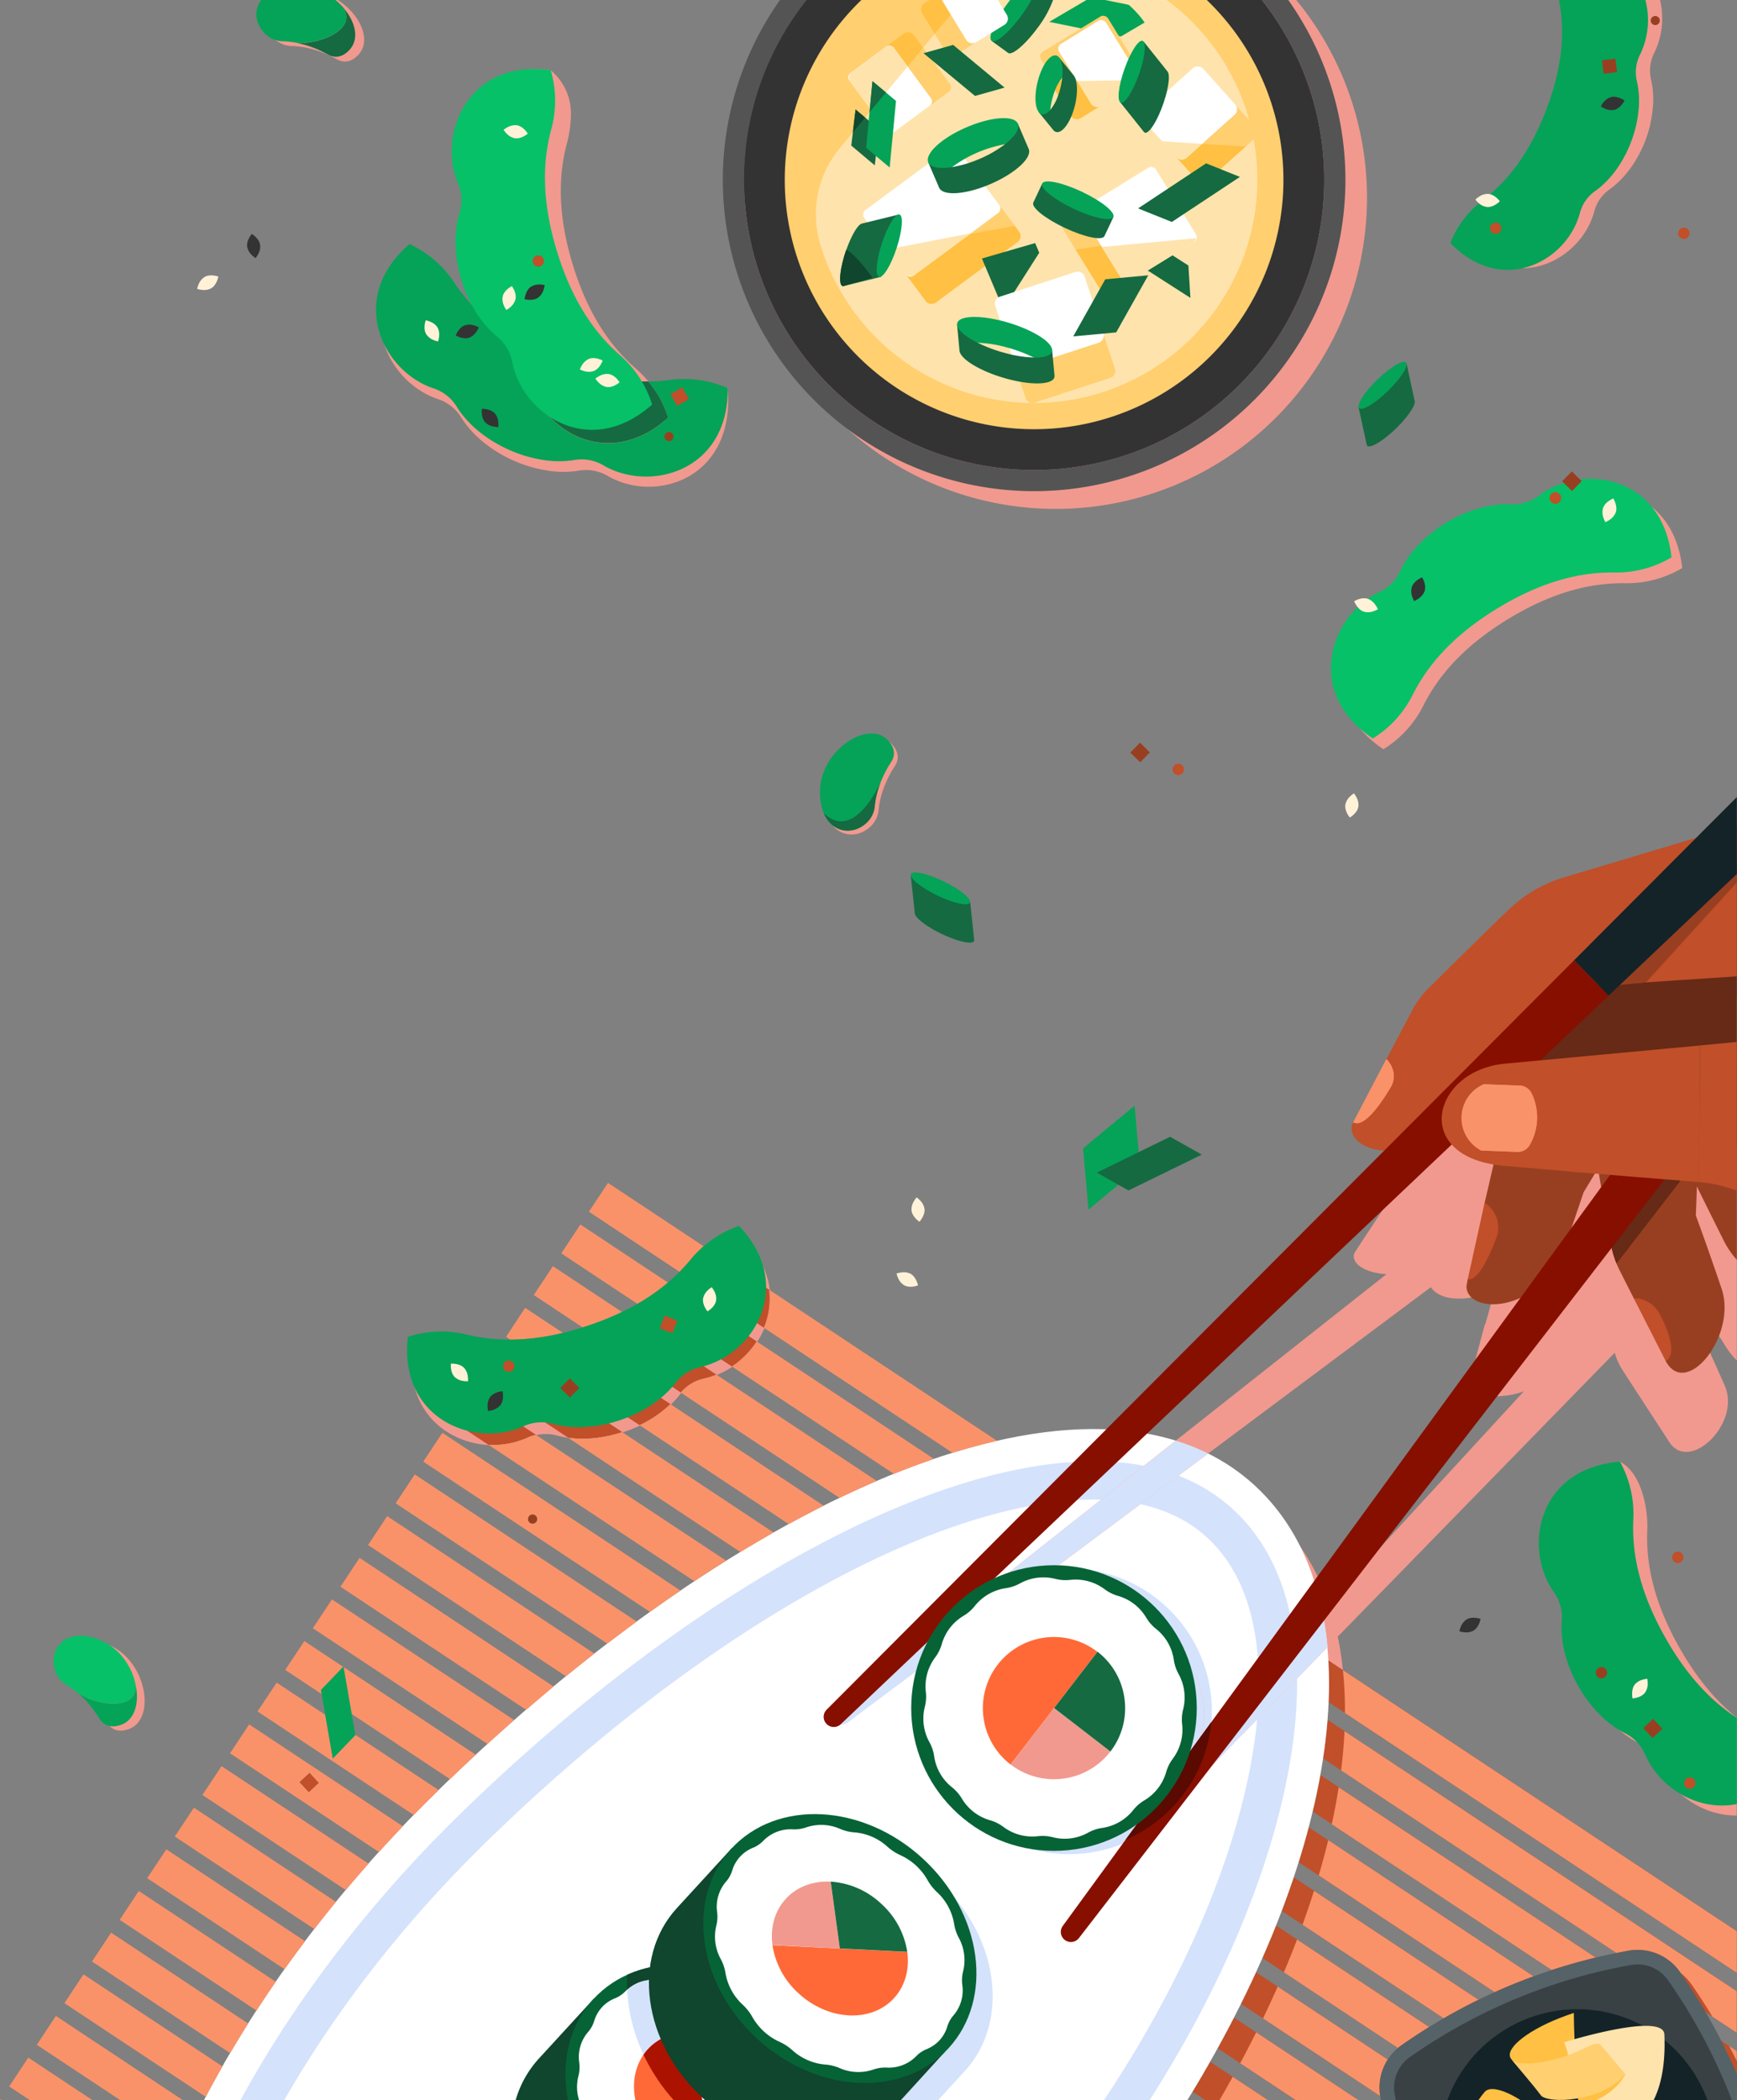 <svg xmlns="http://www.w3.org/2000/svg" viewBox="0 0 675.77 817"><rect x="0" y="0" width="675.77" height="817" fill="#808080" stroke="none"/><defs><style>.cls-1{fill:#f1998e}.cls-2{fill:#05a357}.cls-3{fill:#c14f29}.cls-4{fill:#fff}.cls-5{fill:#d4e2fc}.cls-6{fill:#0f462d}.cls-7{fill:#066336}.cls-8{fill:#ff6937}.cls-10{fill:#156a41}.cls-12{fill:#993f21}.cls-13{fill:#662a16}.cls-14{fill:#870f00}.cls-16{fill:#fa9269}.cls-17{fill:#333}.cls-18{fill:#fff2d9}.cls-21{fill:#142328}.cls-22{fill:#ffc043}.cls-23{fill:#ffe3ac}.cls-24{fill:#ffcf70}.cls-25{fill:#06c167}</style></defs><g id="Layer_2" data-name="Layer 2"><g id="WebRight"><path class="cls-1" d="M653.17 640.56c-10.46-18.63-12.82-33.5-12.3-45.55.34-8-2.19-22-10.6-26.42 0 0-32.48 37.51-20.17 54.73a16.78 16.78 0 0 1 2.9 11.06c-.61 7.5 1.47 16.56 6.31 25.17a51.48 51.48 0 0 0 8.4 11.2 38 38 0 0 0 9.81 7.29 16.73 16.73 0 0 1 7.91 8.26c4.88 11.45 17.13 20.07 30.24 19.91v-38.08c-7.53-6.04-15.26-14.68-22.5-27.57z"/><path class="cls-2" d="M647.72 636.73c-10.46-18.62-12.82-33.5-12.3-45.55a42.21 42.21 0 0 0-5.15-22.59c-32.15 2.49-37.92 33.69-25.62 50.91a16.7 16.7 0 0 1 2.94 11c-.6 7.51 1.47 16.56 6.31 25.18a51.65 51.65 0 0 0 8.4 11.19 38 38 0 0 0 9.81 7.29 16.76 16.76 0 0 1 7.91 8.27c5.55 13 20.65 22.37 35.69 19.32v-33.52c-9.26-6.05-19-15.49-27.99-31.5z"/><path class="cls-1" d="M160.34 524.56a42.14 42.14 0 0 1 23.15-.82c11.74 2.77 26.79 3.24 47-3.54s32-16.22 39.7-25.5a42.09 42.09 0 0 1 19-13.28c22.16 23.43 5.5 50.42-15.18 54.92a16.77 16.77 0 0 0-9.6 6.22c-4.59 6-12.21 11.29-21.57 14.43a52 52 0 0 1-13.74 2.65 38 38 0 0 1-12.17-1.18 16.77 16.77 0 0 0-11.41.81c-19.22 8.86-48.78-2.66-45.19-34.71z"/><path class="cls-3" d="M175.41 552.35 190 562a32.76 32.76 0 0 0 15.3-2.83 15.32 15.32 0 0 1 3.19-1.06l-25.65-17zm17.94-27.07-7.2 10.87L221 559.22a40.93 40.93 0 0 0 7.91.35 51.34 51.34 0 0 0 13.2-2.5l-47.86-31.72zm11.72.09 43.76 29a45.77 45.77 0 0 0 12-8.19L224.28 522a95.64 95.64 0 0 1-19.21 3.37zm26.56-5.71 33.23 22a16.54 16.54 0 0 1 8.93-5.41 32.32 32.32 0 0 0 4.93-1.54l-32.28-21.41a107.81 107.81 0 0 1-14.81 6.36zm20.62-9.66 32.5 21.55a34.47 34.47 0 0 0 9.65-9.75l-30.81-20.42a75.22 75.22 0 0 1-11.34 8.62zm47.01-8.3-21.63-14.34a44.8 44.8 0 0 0-7.64 7.26c-.67.81-1.38 1.62-2.11 2.42l29.32 19.44a29.36 29.36 0 0 0 2.06-14.78z"/><path class="cls-1" d="M494.54 588.54c-22.73-21-56.23-27.14-95.17-20.48l123.09 81.6c-2.61-25.11-11.72-46.15-27.92-61.12z"/><path class="cls-3" d="M675.71 814v-16.1l-162-107.42q-1.26 7-3 14.17zm0-23.28v-16.15L516.48 669c-.38 4.9-1 9.9-1.74 15zM516.9 662.12 675.71 767.4v-16.15L516.8 645.91q.45 7.88.1 16.21zM469.08 817h24.36l-22.64-15q-3.3 5.81-6.82 11.63zm35.18 0h24.36l-48.54-32.17q-3 5.94-6.36 11.93zm35.18 0h24.36l-75.15-49.82q-2.79 6.11-5.85 12.27zm35.19 0H599l-102.56-68q-2.51 6.29-5.3 12.63zm35.18 0h24.35l-130.84-86.74q-2.16 6.48-4.66 13.06zm35.19 0h24.36L509.15 710.8q-1.77 6.71-3.92 13.55z"/><path class="cls-4" d="M488.33 578c-62.16-57.42-199 2-319.07 119.63-38.73 37.94-68.9 79-89.93 119.33h382.6c60.44-98.3 74.07-194.87 26.4-238.96z"/><path class="cls-5" d="M479.83 587.25c-13.57-12.54-31.74-18.84-54.22-18.84v14.89c18.58 0 33.43 5 44.12 14.88 10.48 9.69 16.93 23.75 19.15 41.81 2.42 19.64-.2 43-7.79 69.5-10 34.8-27.7 71.47-51.61 107.51h17.74c22.07-34.68 38.55-69.84 48.17-103.4 16.38-57.08 10.85-101.96-15.56-126.35zM399.13 571C335.67 582.45 253 633.16 178 706.62 143.55 740.4 114.59 778.3 93.54 817h17c20-34.94 46.55-69.07 77.87-99.75 72.94-71.45 152.69-120.66 213.33-131.64a135.28 135.28 0 0 1 23.83-2.31v-14.89a149.21 149.21 0 0 0-26.44 2.59zm-23.79 234.61c17.77-19.37 13.25-52.44-10.09-73.86s-56.26-23-74.12-4l-21.48 23.43a41.45 41.45 0 0 0-10.46 23 44.86 44.86 0 0 0-5.28 1.49l-.17.05c-1.17.42-2.31.87-3.44 1.38a40.61 40.61 0 0 0-12.82 9.14L216 809.63a39.7 39.7 0 0 0-5.32 7.37H364.9c5.15-5.62 10.1-11 10.44-11.39z"/><ellipse class="cls-5" cx="415.92" cy="665.69" rx="55.55" ry="55.56"/><path class="cls-6" d="m231.14 777.32-21.48 23.42a40.48 40.48 0 0 0-9.07 16.26h72z"/><path class="cls-7" d="M305.26 781.37c-23.34-21.42-56.68-23.07-74.45-3.69-9.58 10.45-12.67 24.88-9.83 39.32H325.4c-2.23-12.7-9.06-25.47-20.14-35.63z"/><path class="cls-4" d="M319.35 812.27a17.14 17.14 0 0 1-1.8-5.39 21.64 21.64 0 0 0-6.69-12.33 19.92 19.92 0 0 1-3.66-4.66 23.21 23.21 0 0 0-10.56-9.71 19.43 19.43 0 0 1-5-3.25 21.69 21.69 0 0 0-12.87-5.61 17.05 17.05 0 0 1-5.51-1.32 18.12 18.12 0 0 0-13.16-.66 13.88 13.88 0 0 1-5.24.8 14.87 14.87 0 0 0-11.5 4.39 11.81 11.81 0 0 1-4.13 2.8 13.6 13.6 0 0 0-8.05 8.76 11.89 11.89 0 0 1-2.43 4.38 14.89 14.89 0 0 0-3.4 11.84 13.83 13.83 0 0 1-.33 5.27 17.12 17.12 0 0 0 .29 9.42h95.81a20.55 20.55 0 0 0-1.77-4.73z"/><path class="cls-8" d="M269.53 790.44c-6.71-.33-13.07 1.88-17.5 6.7-4.83 5.27-6.33 12.58-4.82 19.86h26z"/><path class="cls-6" d="M305.26 781.37c-18.4-16.88-43-21.47-61.29-13.18a56.47 56.47 0 0 0 0 5.82 14.93 14.93 0 0 1 10.93-3.87 13.88 13.88 0 0 0 5.24-.8 18.12 18.12 0 0 1 13.16.66 17.05 17.05 0 0 0 5.51 1.32 21.69 21.69 0 0 1 12.87 5.61 19.43 19.43 0 0 0 5 3.25 23.21 23.21 0 0 1 10.56 9.71 19.92 19.92 0 0 0 3.66 4.66 21.64 21.64 0 0 1 6.69 12.33 17.14 17.14 0 0 0 1.8 5.39 20.38 20.38 0 0 1 1.79 4.73h4.23c-2.27-12.7-9.07-25.47-20.15-35.63z"/><path class="cls-5" d="M319.35 812.27a17.14 17.14 0 0 1-1.8-5.39 21.64 21.64 0 0 0-6.69-12.33 19.92 19.92 0 0 1-3.66-4.66 23.21 23.21 0 0 0-10.56-9.71 19.43 19.43 0 0 1-5-3.25 21.69 21.69 0 0 0-12.87-5.61 17.05 17.05 0 0 1-5.51-1.32 18.12 18.12 0 0 0-13.16-.66 13.88 13.88 0 0 1-5.24.8A14.93 14.93 0 0 0 244 774a66.11 66.11 0 0 0 6.4 25.25 19.77 19.77 0 0 1 1.68-2.12c4.43-4.82 10.79-7 17.5-6.7l3.56 26 11 .55h37.05a20.38 20.38 0 0 0-1.84-4.71z"/><path d="M269.53 790.44c-6.71-.33-13.07 1.88-17.5 6.7a19.77 19.77 0 0 0-1.68 2.12A74.46 74.46 0 0 0 262.17 817h11z" fill="#ab1300"/><path class="cls-6" d="m367.59 798.16-82.79-79.35-21.48 23.42c-17.77 19.38-13.25 52.45 10.09 73.87.34.31.69.6 1 .9h76z"/><ellipse class="cls-7" cx="326.74" cy="757.95" rx="47.61" ry="57.37" transform="rotate(-47.46 326.752 757.952)"/><path class="cls-4" d="M287.87 722.29a13.7 13.7 0 0 0-3 5.29 11.82 11.82 0 0 1-2.43 4.38A14.89 14.89 0 0 0 279 743.8a14 14 0 0 1-.33 5.27 18.1 18.1 0 0 0 1.78 13.06 17.22 17.22 0 0 1 1.8 5.39 21.64 21.64 0 0 0 6.75 12.34 19.72 19.72 0 0 1 3.66 4.65 23.21 23.21 0 0 0 10.56 9.71 19.26 19.26 0 0 1 5 3.25 21.69 21.69 0 0 0 12.78 5.61 17.05 17.05 0 0 1 5.51 1.32 18.12 18.12 0 0 0 13.16.66 13.85 13.85 0 0 1 5.24-.8 14.86 14.86 0 0 0 11.43-4.33l.07-.07a11.76 11.76 0 0 1 4.13-2.78 14 14 0 0 0 5-3.47 13.81 13.81 0 0 0 3-5.3 11.89 11.89 0 0 1 2.43-4.38 14.92 14.92 0 0 0 3.4-11.84 13.82 13.82 0 0 1 .33-5.27 18.15 18.15 0 0 0-1.7-13.06 17.14 17.14 0 0 1-1.8-5.39 21.64 21.64 0 0 0-6.68-12.37 19.46 19.46 0 0 1-3.66-4.66 23.13 23.13 0 0 0-10.56-9.7 20 20 0 0 1-5-3.25 21.64 21.64 0 0 0-12.87-5.62 17.05 17.05 0 0 1-5.51-1.32 18.18 18.18 0 0 0-13.16-.66 13.91 13.91 0 0 1-5.24.8A14.84 14.84 0 0 0 297 716a11.79 11.79 0 0 1-4.13 2.79 13.66 13.66 0 0 0-5 3.5z"/><path class="cls-8" d="M310.72 775.42c11.63 10.67 28.23 11.49 37.08 1.84 4.42-4.83 6.07-11.36 5.16-18l-52.43-2.6a31.68 31.68 0 0 0 10.19 18.76z"/><path class="cls-1" d="M305.69 738.63c-4.42 4.83-6.07 11.36-5.16 18l26.21 1.3-3.55-26c-6.71-.33-13.07 1.88-17.5 6.7z"/><path class="cls-10" d="M342.77 740.47a31.71 31.71 0 0 0-19.58-8.54l3.55 26 26.22 1.3a31.7 31.7 0 0 0-10.19-18.76z"/><circle class="cls-3" cx="657.4" cy="693.61" r="2.21"/><path class="cls-1" d="m659.8 400.58-51.48 11.78a55.56 55.56 0 0 0-20.85 9.42c-7.26 5.42-23.87 18.35-31.3 24.14a28.16 28.16 0 0 0-6.15 6.55c-2.49 3.74-6.57 9.86-10.61 15.95l-.12.18-1.66 2.51-.08.12c-4.62 7-8.86 13.41-10.24 15.61a6.58 6.58 0 0 0-.47.79c-1.18 4.08 4.49 7.5 12.56 8L375.57 625.05l82.48 75.54 170.14-174.38a26 26 0 0 0 3.16 6.92c2.29 3.55 18.25 28.06 18.25 28.06 8 11.66 27.77-7.68 21.43-22.12s-10.2-22.47-10.2-22.47l.33-8.91c4 6.25 8.13 12.82 10.63 16.72a27 27 0 0 0 3.91 4.78V388zm-194 278.81a34.72 34.72 0 0 0 2-18.84c-4.18-24-32.19-41.21-62.58-38.35a66.84 66.84 0 0 0-15.86 3.44L556.65 500.7c1.86 2.71 5.47 4.45 10.89 4.43 6.65.09 8.48-2.14 14-3.36-1 3.68-2.32 8.41-3.64 13.23a1.21 1.21 0 0 0-.18 0l-.38 1.42-.46 1.68-4.6 17.26h.08c-.34 1.34-.54 2.15-.53 2.25.28 5.28 10.64 7.32 21 3.61z"/><path d="M465.77 679.39a34.72 34.72 0 0 0 2-18.84c-4.18-24-32.19-41.22-62.58-38.35a66.35 66.35 0 0 0-15.86 3.44l80.66-60.21a84.37 84.37 0 0 0-12.55-5l-86.21 68.08 83 76.06 62.26-63.81a131.19 131.19 0 0 0-2.09-14.15z" fill="#ffd7d2"/><path class="cls-5" d="M465.77 679.39a34.72 34.72 0 0 0 2-18.84c-4.18-24-32.19-41.22-62.58-38.35a66.35 66.35 0 0 0-15.86 3.44l80.66-60.21a84.37 84.37 0 0 0-12.55-5L324.28 665.55a2.66 2.66 0 0 0 0 4.36 4.73 4.73 0 0 0 5.52.13l33.44-25a35.53 35.53 0 0 0-5.59 25.86c4.18 24 32.19 41.21 62.58 38.35a63.43 63.43 0 0 0 25-7.54l1 11 70.25-72a131.19 131.19 0 0 0-2.09-14.15z"/><path class="cls-12" d="M629 403.67q-2.32-8.81-4.4-17.67a52.11 52.11 0 0 0-17 17.23c-5.23 8.63-17 29-22.32 38.12a34.62 34.62 0 0 0-3.8 9.7c-1.11 4.92-3.87 16.74-3.87 16.74l-1.31 18.11-5.3 11.77s-.48 2.63-.48 2.81c.3 8.6 17.31 10.24 29.76-1.61a33.88 33.88 0 0 0 8.59-13.79l7.24-21.34 20-33q-3.5-13.57-7.11-27.07z"/><path class="cls-12" d="M618.9 437.16c1.61 10.65 5.84 35.42 7.75 46.5a37.21 37.21 0 0 0 3.47 10.51c2.25 4.48 3.76 7.46 5.58 11l8.83 11.11s3.51 13.12 3.57 13.23c7.9 14.68 27.86-10 21.66-28.28s-10-28.37-10-28.37l2.52-68.41z"/><path class="cls-13" d="m661.78 418.67-37.46 51.4c.9 5.3 1.73 10.12 2.33 13.59a36.75 36.75 0 0 0 2.26 7.85l31.7-41.06z"/><path class="cls-12" d="M652.19 445.14c4.09 8.64 14 28.61 18.47 37.53a33.29 33.29 0 0 0 5.05 7.38V413.1z"/><path class="cls-13" d="m668.42 327.65-86.02 83.56 89.15 38.42 4.16-4.04V335.16l-7.29-7.51z"/><path class="cls-14" d="M414.28 754.63a3.93 3.93 0 0 1-.82-5.46L656 416.4l-5.52 38.6-230.73 298.89a3.93 3.93 0 0 1-5.47.74z"/><path d="m471.26 669.87-33.4 45.82a55.62 55.62 0 0 0 33.4-45.82z" fill="#5a0a00"/><path class="cls-3" d="m661.34 406.67-.28 53.15a53.84 53.84 0 0 1 14.65 3.35V405.3zm-53.05-65.33a52.13 52.13 0 0 0-20.95 12.14c-7.32 6.95-24.07 23.5-31.56 30.92a34.12 34.12 0 0 0-6.21 8.35c-2.53 4.76-6.11 11.5-10.22 19.27l-3.91 13.07-8.94 11.45c-.3.59-.46.93-.48 1-2 8.38 14 14.44 29.13 6.28a33.93 33.93 0 0 0 11.92-11.05l12.59-18.68 31.57-30 64.48-4.32v-58.61z"/><path class="cls-12" d="m667.84 323.52-37.63 59.62 10.15-1 35.35-38.84v-22.14l-7.87 2.36z"/><path class="cls-14" d="M321.57 670.59a3.94 3.94 0 0 1 0-5.52L612.4 373.52l13.43 13.77L327.09 670.7a3.93 3.93 0 0 1-5.52-.11z"/><path class="cls-3" d="M661.06 459.82s-39.34-3.09-75.89-6.32-28-37.12.3-39.75l75.87-7.07z"/><path class="cls-16" d="M242.22 557.17a51.46 51.46 0 0 1-13.11 2.47 40.93 40.93 0 0 1-8.07-.36l67 44.43q6.48-3.93 12.9-7.59zm433.34 244.38.14.3v-4l-3.05-2c1 1.9 1.97 3.8 2.91 5.7zm-153.1-151.89a153.3 153.3 0 0 1 .79 16.67L675.71 767.4v-16.15zm-.71 39 107.18 71.05c1.49-.31 3-.61 4.5-.89a20.14 20.14 0 0 1 20.2 8.32l.26.4a20.12 20.12 0 0 1 4.21 4.46c1.38 2 2.71 4 4 6 .1.15.19.3.29.44 1.27 2 2.5 3.95 3.71 5.93l9.57 6.34v-16.14L523.06 673.38q-.33 7.47-1.31 15.28zm18.15 112.5-42.83-28.39q-2.71 6.15-5.7 12.36L537 815.36a20.1 20.1 0 0 1 2.9-14.2zM273.79 484.81l-37.25-24.69-7.43 11.22 35.28 23.39c1.51-1.53 2.9-3.07 4.18-4.6a45.26 45.26 0 0 1 5.22-5.32zm23.62 31.81 73.2 48.53q8.82-2.73 17.32-4.67l-88.43-58.62a29.53 29.53 0 0 1-2.09 14.76zm185.08 285.94L504.26 817h24.36l-39.91-26.46q-2.98 6-6.22 12.02zM474.41 817h19l-13.83-9.17q-2.5 4.58-5.17 9.17zm66.77 0h-1.74 1.74zM341.11 576.08l-62.23-41.25a30 30 0 0 1-4.86 1.51 16.65 16.65 0 0 0-9 5.47l61.62 40.85q7.3-3.51 14.47-6.58zm-20.66 9.63L261 546.31a45.63 45.63 0 0 1-12 8.18l57.86 38.36q6.83-3.75 13.59-7.14zm-35.53-54.05 62.84 41.66q7.89-3.18 15.6-5.81l-68.77-45.58a34.21 34.21 0 0 1-9.67 9.73zm276.79 253.45q6.66-3.86 13.49-7.2l-64-42.4c-1.38 4.35-2.86 8.75-4.47 13.18zm-5.71 3.4-51.39-34.06q-2.42 6.33-5.13 12.74l44.4 29.44a17.76 17.76 0 0 1 1.46-1.13q5.29-3.66 10.66-6.99zm25.52-13.59q7.43-3.34 15.1-6.13l-79.88-53q-1.65 6.78-3.69 13.71zM11.01 800.39 3.58 811.6l8.14 5.4h24.36l-25.07-16.61zM.27 816.59 0 817h.89l-.62-.41zM242 510.36l-26.9-17.83-7.43 11.21 19 12.6c.75-.23 1.48-.45 2.24-.71a114.16 114.16 0 0 0 13.09-5.27zM21.75 784.18l-7.43 11.22L46.9 817h24.36l-49.51-32.82zm21.48-32.4L35.8 763l53.75 35.64c2.26-3.84 4.58-7.67 7-11.51zM32.49 768l-7.43 11.2 55 36.45q3.12-5.91 6.5-11.84zm118.14-178.25L143.19 601l77 51.07c3.68-3 7.36-5.94 11.05-8.83zm18.63 107.92 1.4-1.35-32.45-21.51v.12l-8.75 9.1-2.94-17-18.88-12.51-7.44 11.22L160.94 706c2.74-2.78 5.5-5.56 8.32-8.33zM139.89 606l-7.44 11.22 8.26 5.47 64 42.42q5.33-4.6 10.69-9.06zm463.84 160.33q8.38-2.75 17.08-4.83l-100-66.27c-.73 4.72-1.64 9.51-2.69 14.37zM129.15 622.15l-7.44 11.22 67.94 45q5.17-4.71 10.37-9.28zm-64.44 97.22-7.44 11.22L110.71 766q3.87-5.44 8-10.87zm110.35-27.32q5-4.8 10.05-9.47l-51.47-34.13 3.17 18.25zM54 735.57l-7.43 11.22 53.24 35.3c2.43-3.73 4.91-7.46 7.49-11.19zm21.45-32.4L68 714.38l54.29 36q4.11-5.29 8.42-10.57zM86.19 687l-7.44 11.22 55.8 37q4.32-5.16 8.85-10.28zm10.74-16.24L89.49 682l57.94 38.41q4.55-5 9.29-10zm19.64 22.45 3.86-3.59 3.59 3.87-3.87 3.58zM225.8 476.32l-7.43 11.22L248 507.19a78.75 78.75 0 0 0 11.87-8.28zm-64.43 97.22-7.44 11.22 82.33 54.58q5.74-4.34 11.44-8.56zm10.73-16.2-7.43 11.22L252.88 627q5.94-4.26 11.86-8.28zm35 35.33A1.77 1.77 0 1 1 209 591a1.77 1.77 0 0 1-1.88 1.67zm-73.57 55.71-15.12-10.02-7.44 11.21 14.17 9.4-.27-1.58 8.66-9.01zM219 518.47l-14.69-9.74-7.42 11.27 1.69 1.12a88.53 88.53 0 0 0 20.42-2.65zm-10.36 39.76a15.79 15.79 0 0 0-3.11 1 32.74 32.74 0 0 1-15.42 2.83l80 53q6.19-4.11 12.35-8z"/><path class="cls-16" d="m297.2 516.48-2.7-1.79 2.91 1.93a29.53 29.53 0 0 0 2.09-14.76l-.24-.16a29.36 29.36 0 0 1-2.06 14.78zm-68.09 43.16a51.46 51.46 0 0 0 13.11-2.47l-.15-.1a51.34 51.34 0 0 1-13.2 2.5 40.93 40.93 0 0 1-7.91-.35l-8.9-5.89 9 5.95a40.93 40.93 0 0 0 8.05.36zm65.48-37.71-.19-.13a34.6 34.6 0 0 1-9.65 9.75l-4.25-2.82 4.42 2.93a34.21 34.21 0 0 0 9.67-9.73zM249 554.49a45.63 45.63 0 0 0 12-8.18l-.18-.12a45.77 45.77 0 0 1-12 8.19l-4.64-3.08zm24.79-18.22a16.54 16.54 0 0 0-8.93 5.41l.19.13a16.65 16.65 0 0 1 9-5.47 30 30 0 0 0 4.86-1.51l-5.14-3.4 5 3.3a32.32 32.32 0 0 1-4.98 1.54zm-68.26 23a15.79 15.79 0 0 1 3.11-1l-.15-.09a15.32 15.32 0 0 0-3.19 1.06A32.76 32.76 0 0 1 190 562l-8.4-5.57 8.51 5.64a32.74 32.74 0 0 0 15.42-2.8zM576.3 447.54l6.1.23a34.27 34.27 0 0 1 2.86-6.4c2.38-4.12 6.1-10.53 9.93-17.11a5.33 5.33 0 0 0-3.94-2l-2.22-.08-19.27 18.28a14 14 0 0 0 6.54 7.08z"/><path class="cls-16" d="m582.4 447.77 7.89.3a5.36 5.36 0 0 0 4.84-2.69 21.53 21.53 0 0 0 .75-20.05 4.78 4.78 0 0 0-.69-1.07c-3.83 6.58-7.55 13-9.93 17.11a34.27 34.27 0 0 0-2.86 6.4zm-5.13-26.01a14.1 14.1 0 0 0-6.2 5.08l-.21.3a14.48 14.48 0 0 0-2.19 9.06c6.75-5.23 14-10.81 18.33-14.07z"/><path class="cls-16" d="M587 422.13c-4.34 3.26-11.58 8.84-18.33 14.07a14.26 14.26 0 0 0 1.09 4.29L589 422.21zm-16.14 5.01.21-.3zm-31.51-15.12-12.85 24.52 8.94-11.45 3.91-13.07z"/><path class="cls-16" d="M541.08 422.85a8.28 8.28 0 0 0 .43-7.66 8.08 8.08 0 0 0-2.16-3.17l-3.91 13.07-8.94 11.45c4.27 2.46 11.21-7.98 14.58-13.69zm54.8 2.48a21.53 21.53 0 0 1-.75 20.05 5.36 5.36 0 0 1-4.84 2.69l-14-.53a14.27 14.27 0 0 1 1-25.78l14 .53a5.34 5.34 0 0 1 4.59 3.04z"/><path class="cls-16" d="M526.5 436.54c4.27 2.5 11.21-8 14.58-13.69a8.31 8.31 0 0 0 .43-7.66 8.08 8.08 0 0 0-2.16-3.17z"/><path class="cls-3" d="M571 497.67c4.1.62 8.59-9.38 11.18-16.3a11.14 11.14 0 0 0-2.33-11.56 9.65 9.65 0 0 0-2.26-2zm77.09 31.87c4.6-3.12.59-12.66-2.24-18.13a11.85 11.85 0 0 0-7.7-6.16 4.57 4.57 0 0 0-2.45-.06z"/><ellipse class="cls-7" cx="410.05" cy="664.41" rx="55.55" ry="55.56"/><path class="cls-4" d="M416.6 715.09a19 19 0 0 0 6.7-2.2 16 16 0 0 1 5.49-1.85 18.86 18.86 0 0 0 12.07-6.93 15.83 15.83 0 0 1 4.35-3.8 18.87 18.87 0 0 0 8.48-11 16.08 16.08 0 0 1 2.58-5.19 18.85 18.85 0 0 0 3.63-13.43 15.92 15.92 0 0 1 .39-5.75 18.88 18.88 0 0 0-1.77-13.78 16 16 0 0 1-1.85-5.49 18.86 18.86 0 0 0-6.93-12.07 15.94 15.94 0 0 1-3.8-4.34 18.84 18.84 0 0 0-11-8.49 16.08 16.08 0 0 1-5.19-2.58 18.79 18.79 0 0 0-13.32-3.64h-.11a15.85 15.85 0 0 1-5.74-.39 19 19 0 0 0-7.08-.43 18.89 18.89 0 0 0-6.7 2.2 16.27 16.27 0 0 1-5.5 1.85 18.84 18.84 0 0 0-12.06 6.93 16.13 16.13 0 0 1-4.35 3.8 18.84 18.84 0 0 0-8.49 11 16.06 16.06 0 0 1-2.57 5.19 18.8 18.8 0 0 0-3.64 13.42 16.17 16.17 0 0 1-.38 5.76 18.88 18.88 0 0 0 1.77 13.78 16.21 16.21 0 0 1 1.85 5.49 18.8 18.8 0 0 0 6.93 12.07 16.11 16.11 0 0 1 3.8 4.34 18.79 18.79 0 0 0 11 8.49 15.88 15.88 0 0 1 5.19 2.58 18.83 18.83 0 0 0 13.43 3.63 15.91 15.91 0 0 1 5.75.39 19 19 0 0 0 7.07.44z"/><path class="cls-8" d="M382.61 668a27.66 27.66 0 0 1 44.33-25.46l-33.79 43.83A27.63 27.63 0 0 1 382.61 668z"/><path class="cls-1" d="M413.6 691.86a27.62 27.62 0 0 1-20.45-5.53l16.9-21.92 21.95 16.9a27.6 27.6 0 0 1-18.4 10.55z"/><path class="cls-10" d="M437.49 660.87a27.59 27.59 0 0 1-5.49 20.44l-21.91-16.9 16.89-21.91a27.6 27.6 0 0 1 10.51 18.37z"/><path class="cls-2" d="m443.5 453.92-20.05 16.6-2.09-23.83 20.05-16.59 2.09 23.82z"/><path class="cls-10" d="m439.03 463.07-12.33-6.93 28.52-13.95 12.33 6.94-28.52 13.94z"/><path class="cls-17" d="M573.12 634.37a6.13 6.13 0 0 1-3.55.55 9.11 9.11 0 0 1-1.81-.37 9.35 9.35 0 0 1 .55-1.76 6.06 6.06 0 0 1 2.22-2.82c2.16-1.37 5.25-.32 5.45-.24.02.19-.62 3.41-2.86 4.64z"/><path class="cls-18" d="M636 655.25a6.06 6.06 0 0 1 3.06-1.87 8.7 8.7 0 0 1 1.81-.36 9.56 9.56 0 0 1 .17 1.84 6 6 0 0 1-1 3.46c-1.46 2.1-4.72 2.32-4.94 2.32.02-.19-.66-3.39.9-5.39z"/><path class="cls-3" transform="rotate(-42.85 120.332 693.406)" d="M117.66 690.71h5.27v5.27h-5.27z"/><path class="cls-12" transform="rotate(-43.1 641.525 675.973)" d="M642.46 671.7h5.27v5.27h-5.27z"/><circle class="cls-12" cx="207.19" cy="590.9" r="1.77"/><path class="cls-3" d="m549.82 800.32-.16.13 25 16.55H599l-37-24.54q-6.17 3.71-12.18 7.86zM658.1 772a20.14 20.14 0 0 0-20.2-8.32c-.79.14-1.56.31-2.34.46l30.58 20.28q-3.79-6.32-8.04-12.42zm-116.91 45h22.61l-18.54-12.29a20.12 20.12 0 0 0-4.07 12.29zm26.5-27.92L609.81 817h24.35l-52.88-35.06q-6.9 3.31-13.59 7.14zm104.97 6.79-45.31-30q-8.79 2-17.25 4.71L675.71 814v-12.11c-.99-2.01-2-4.02-3.05-6.02zM587.67 779 645 817h24.36l-66.46-44c-5.17 1.77-10.23 3.8-15.23 6z"/><path d="M653.63 767.14a20.14 20.14 0 0 0-20.2-8.32 221.8 221.8 0 0 0-88.08 36.68 20.12 20.12 0 0 0-8.35 20.2c.08.44.17.87.25 1.3h138.46l.06-10.1a225.52 225.52 0 0 0-22.14-39.76z" fill="#556268"/><path d="M649 770.36a14.49 14.49 0 0 0-14.53-6 215.9 215.9 0 0 0-85.88 35.76 14.53 14.53 0 0 0-6 14.54c.15.78.31 1.55.46 2.32h130.74A218.46 218.46 0 0 0 649 770.36z" fill="#394145"/><path class="cls-21" d="M663.41 814.75A53.87 53.87 0 0 0 563.05 817h101.24c-.29-.75-.56-1.51-.88-2.25z"/><path class="cls-22" d="M612.28 783c-1.84.62-3.7 1.28-5.55 2-13.66 5.42-22 12.65-18.61 16.14l7 8.32 18.33-1.9q-1.04-12.23-1.17-24.56z"/><path class="cls-23" d="M647.52 791.49c0-9.21-38.93 2.89-38.93 2.89a165.34 165.34 0 0 1 5.49 22.62h29.22c2.87-5.7 4.7-13.84 4.22-25.51z"/><path class="cls-22" d="m632.36 806.85-18.62 7.54.33 2.61h6.86c8.49-3.9 11.43-10.15 11.43-10.15z"/><path class="cls-24" d="M588.12 801.2c2.7 2.79 13.74 1.54 24.67-2.8 3.53-1.4 8.49-4.73 10-2.92l9.56 11.37c-9.25 11-30.44 11.56-32.92 8.16s-11.32-13.81-11.32-13.81z"/><path class="cls-10" d="m354.32 340.45 1.59 14.9c.2 1.92 5.54 5.79 11.92 8.62s11.38 3.55 11.17 1.63l-1.58-14.9z"/><ellipse class="cls-2" cx="365.87" cy="345.58" rx="3.01" ry="12.76" transform="rotate(-64.08 365.848 345.584)"/><path class="cls-2" d="m129.49 684.03-4.62-26.64 8.74-9.1 4.63 26.64-8.75 9.1z"/><path class="cls-1" d="M55.82 657.24c-1.32-6.56-5.5-13.4-12.18-16.77-13.9-7-21.95 1.79-19.28 10.75a10.16 10.16 0 0 0 4.65 5.9c.58.35 1.15.72 1.7 1.1a31.22 31.22 0 0 1 2.93 2.3 40.41 40.41 0 0 1 7.91 9.48c1.49 2.42 4 4 8.09 2.75 5.7-1.69 7.6-8.44 6.18-15.51z"/><path class="cls-25" d="M52.82 655.56c-1.32-6.56-5.49-13.4-12.18-16.77-13.89-7-21.95 1.8-19.28 10.76a10.08 10.08 0 0 0 4.64 5.89c.58.35 1.14.72 1.69 1.1a34.63 34.63 0 0 1 2.94 2.3c7.63 4.62 22.63 6.77 22.19-3.28z"/><path class="cls-2" d="M52.82 655.56c.44 10.05-14.56 7.9-22.17 3.28a41.11 41.11 0 0 1 7.91 9.49c1.48 2.42 4 4 8.08 2.75 5.71-1.7 7.61-8.44 6.18-15.52z"/><path class="cls-1" d="M330.41 290.68c-5.35 4-9.73 10.71-9.91 18.2-.37 15.56 11.05 19.05 18 12.8a10.11 10.11 0 0 0 3.32-6.74c.07-.67.17-1.34.27-2a34.07 34.07 0 0 1 .82-3.63 40.79 40.79 0 0 1 5.17-11.22c1.55-2.38 1.9-5.29-1-8.48-3.97-4.44-10.89-3.26-16.67 1.07z"/><path class="cls-2" d="M346.59 296.6a40.9 40.9 0 0 0-5.16 11.22 29.79 29.79 0 0 0-.82 3.63c-.1.67-.21 1.34-.27 2a10.11 10.11 0 0 1-3.32 6.73c-6.95 6.27-18.36 2.77-18-12.8.18-7.47 4.55-14.18 9.91-18.19 5.78-4.33 12.7-5.51 16.67-1.08 2.9 3.21 2.56 6.11.99 8.49zM158.68 520a42.14 42.14 0 0 1 23.15-.82c11.73 2.77 26.79 3.24 47-3.54s32-16.22 39.7-25.5a42 42 0 0 1 19-13.28c22.16 23.43 5.5 50.43-15.18 54.93a16.71 16.71 0 0 0-9.6 6.21c-4.59 6-12.21 11.29-21.57 14.43a51.56 51.56 0 0 1-13.75 2.65 38 38 0 0 1-12.17-1.18 16.74 16.74 0 0 0-11.4.81c-19.22 8.86-48.78-2.66-45.19-34.71z"/><path class="cls-10" d="M337 320.19a10.11 10.11 0 0 0 3.32-6.73c.06-.67.17-1.34.27-2a29.79 29.79 0 0 1 .82-3.63 37.91 37.91 0 0 1 1.22-3.59c-2.34 4.95-11.37 22.18-22.12 12.13 3.28 7.63 11.19 8.63 16.49 3.82z"/><path class="cls-18" d="M273.57 504.91a6 6 0 0 1 1.86-3.06 8.7 8.7 0 0 1 1.45-1.15 9.1 9.1 0 0 1 1 1.55 6.13 6.13 0 0 1 .73 3.52c-.34 2.53-3.14 4.22-3.33 4.32-.15-.09-2.22-2.67-1.71-5.18zm-92.96 27.24a6 6 0 0 1 1.39 3.31 9.25 9.25 0 0 1 .07 1.84 9.14 9.14 0 0 1-1.84-.12 6.05 6.05 0 0 1-3.27-1.48c-1.84-1.77-1.56-5-1.53-5.24.19-.01 3.46-.2 5.18 1.69z"/><path class="cls-17" d="M194.68 546.57a6.12 6.12 0 0 1-3 1.92 9.2 9.2 0 0 1-1.81.37 9.44 9.44 0 0 1-.19-1.84 6.11 6.11 0 0 1 .92-3.47c1.44-2.11 4.7-2.37 4.92-2.37.01.18.74 3.38-.84 5.39z"/><circle class="cls-3" cx="197.91" cy="531.44" r="2.21"/><path class="cls-12" transform="rotate(-45.4 221.684 539.893)" d="M219.04 537.26h5.27v5.27h-5.27z"/><path class="cls-3" transform="rotate(-69.47 260.114 515.193)" d="M257.46 512.54h5.27v5.27h-5.27z"/><circle class="cls-3" cx="652.74" cy="605.79" r="2.21"/><circle class="cls-12" cx="623.04" cy="650.65" r="2.21"/><path class="cls-22" d="M577.65 813.67c-.95 1.12-1.78 2.23-2.54 3.33h16.57c-5.95-3.8-11.83-5.74-14.03-3.33z"/><path class="cls-21" d="m612.4 373.52 13.43 13.77 49.88-47.31v-29.93l-63.31 63.47z"/><path class="cls-18" d="M523.44 312.82a6 6 0 0 1 1.86-3.07 9.15 9.15 0 0 1 1.44-1.14 8.62 8.62 0 0 1 1 1.56 6 6 0 0 1 .74 3.51c-.35 2.54-3.15 4.22-3.34 4.32-.14-.14-2.22-2.68-1.7-5.18zM354.16 495.44a6 6 0 0 0-3.56-.47 9.62 9.62 0 0 0-1.8.41 9.27 9.27 0 0 0 .59 1.75 6.07 6.07 0 0 0 2.29 2.77c2.19 1.32 5.26.19 5.46.1-.04-.18-.71-3.39-2.98-4.56zm5.5-25.27A6 6 0 0 0 358 467a9 9 0 0 0-1.38-1.23 8.36 8.36 0 0 0-1.07 1.5 6 6 0 0 0-.93 3.47c.2 2.54 2.9 4.39 3.09 4.5.11-.12 2.29-2.54 1.95-5.07z"/><circle class="cls-3" cx="458.4" cy="299.3" r="2.21"/><path class="cls-1" d="M612.19 0c2 10.67 1.72 24.17-5 42-6.89 18.15-15.89 28.47-24.6 35.13a38.38 38.38 0 0 0-12.76 16.76c20.48 21 45.61 6.83 50.45-11.8a15.2 15.2 0 0 1 6-8.49c5.59-4 10.7-10.68 13.89-19.08A47.08 47.08 0 0 0 643 42.11a34.62 34.62 0 0 0-.64-11.1 15.29 15.29 0 0 1 1.16-10.33A30.51 30.51 0 0 0 645.83 0z"/><path class="cls-2" d="M606.52 0c2.09 10.76 2 24.45-4.92 42.6S585.7 71.12 577 77.78a38.41 38.41 0 0 0-12.76 16.75c20.48 21 45.61 6.83 50.44-11.79a15.23 15.23 0 0 1 6-8.5c5.59-3.95 10.7-10.68 13.89-19.07a47.15 47.15 0 0 0 2.91-12.39 34.64 34.64 0 0 0-.64-11.1A15.18 15.18 0 0 1 638 21.35 30.58 30.58 0 0 0 640.12 0z"/><path class="cls-1" d="M131.45 0h-24.58c-4.92 4.14-4.65 10.75-.16 15.09a10.13 10.13 0 0 0 7 2.83c.67 0 1.35.07 2 .13a32.34 32.34 0 0 1 3.68.56A40.84 40.84 0 0 1 130.92 23c2.49 1.38 5.41 1.52 8.4-1.58 4.13-4.28 2.46-11.09-2.26-16.55A25.83 25.83 0 0 0 131.45 0z"/><path class="cls-10" d="m547.2 141.36 3.18 14.64c.41 1.88-3.43 7.23-8.59 11.91s-9.67 6.94-10.08 5.06l-3.18-14.62z"/><ellipse class="cls-2" cx="537.87" cy="149.86" rx="12.74" ry="3.01" transform="rotate(-44.26 537.916 149.848)"/><path class="cls-1" d="M504.31 0H317.14a121.1 121.1 0 1 0 187.17 0z"/><path class="cls-10" d="M133.56 3c5.33 8.53-8.79 14.05-17.69 13.77a40.81 40.81 0 0 1 11.56 4.37c2.48 1.38 5.41 1.51 8.39-1.58C140 15.24 138.29 8.43 133.56 3z"/><path d="M501.19 0h-10.3a112.87 112.87 0 1 1-177.14 0h-10.3a121.11 121.11 0 1 0 197.74 0z" fill="#545454"/><path class="cls-17" d="M289.94 80.48A112.87 112.87 0 1 0 490.89 0H313.75a112.47 112.47 0 0 0-23.81 80.48z"/><path class="cls-24" d="M469.5 0H335.12A97 97 0 1 0 469.5 0z"/><path class="cls-23" d="M453.9 0h-79.37L326.7 57.63a40.33 40.33 0 0 0-7.56 37.47A86.88 86.88 0 1 0 453.9 0z"/><path class="cls-10" d="m463.13 115.88-22.76-14.6-.8-12.59 22.77 14.59.79 12.6z"/><path class="cls-24" d="M395.87 94.16 373 111.08l-8.89 6.59a2.88 2.88 0 0 1-4-.6l-3.33-4.51-20.19-27.26a2.86 2.86 0 0 1 .59-4L369 57.78a2.85 2.85 0 0 1 4 .59l23.51 31.79a2.85 2.85 0 0 1-.64 4z"/><path class="cls-22" d="M394.76 87.85 345.27 97l11.5 15.53 3.33 4.51a2.88 2.88 0 0 0 4 .6l8.89-6.59 22.87-16.92a2.85 2.85 0 0 0 .6-4z"/><rect class="cls-4" x="346.66" y="59.64" width="31.68" height="45.25" rx="2.14" transform="rotate(53.5 362.496 82.272)"/><path class="cls-23" d="m345.22 97 6.81 9.2a2.86 2.86 0 0 0 4 .6l21.68-16.05z"/><path class="cls-2" d="m436.07 14.2-27.88-5.69L422.66 0h7.28l22.47 4.58-16.34 9.62zm11.54 69.86-19.09-3.9 11.51-3.23 19.1 3.89-11.52 3.24z"/><rect class="cls-24" x="408.27" y="12.92" width="30.67" height="28.59" rx="2.14" transform="matrix(-.85 .52 -.52 -.85 798.57 -171.72)"/><rect class="cls-4" x="416.78" y="10.51" width="21.47" height="28.59" rx="2.14" transform="rotate(148.38 427.515 24.79)"/><path class="cls-22" d="m424.37 40.17-5.32-8.65-10.71.15 8.2 13.33a2.85 2.85 0 0 0 3.93.94l7.84-4.82a2.87 2.87 0 0 1-3.94-.95z"/><path class="cls-23" d="m419.05 31.52 5.32 8.65a2.87 2.87 0 0 0 3.94.94l13.41-8.26a2.79 2.79 0 0 0 1.28-1.67z"/><rect class="cls-24" x="334.67" y="17.71" width="30.67" height="28.59" rx="2.14" transform="rotate(-36.43 350.038 32)"/><path class="cls-22" d="M355.55 13.7a2.86 2.86 0 0 0-4-.6l-20.07 14.81a2.87 2.87 0 0 0-.61 4l8.09 11 20.17-24.31z"/><rect class="cls-4" x="335.57" y="20.44" width="21.47" height="28.59" rx="2.14" transform="rotate(-36.43 346.34 34.741)"/><path class="cls-23" d="M348.15 19.16a2.86 2.86 0 0 0-4-.6l-12.67 9.35a2.87 2.87 0 0 0-.61 4l8.09 11 14.12-17z"/><path class="cls-24" d="M439.68 73a2.86 2.86 0 0 0-3.93-.93L414.5 85.13a2.87 2.87 0 0 0-.93 3.94l4.89 8 33-5z"/><path class="cls-22" d="m451.42 92.05-33 5 9.87 16a2.86 2.86 0 0 0 3.93.93l21.25-13.08a2.87 2.87 0 0 0 .94-3.93z"/><rect class="cls-4" x="426.28" y="70.45" width="33.73" height="33.88" rx="2.14" transform="rotate(148.38 443.143 87.377)"/><path class="cls-23" d="m428.68 96.07 7.49 12.15a2.85 2.85 0 0 0 3.93.94L464 94.47a2.88 2.88 0 0 0 1.29-1.8z"/><path class="cls-24" d="M380.8 0h-19.09l-2 1.22a2.87 2.87 0 0 0-.94 3.93L368 20.29a2.86 2.86 0 0 0 3.94.94L385.39 13a2.87 2.87 0 0 0 .94-3.93zm51.12 147-11.29 3.68-18.06 5.91a2.86 2.86 0 0 1-3.6-1.84l-8.7-26.35a2.87 2.87 0 0 1 1.83-3.61l29.35-9.58a2.86 2.86 0 0 1 3.6 1.82l6.05 18.32 2.64 8a2.85 2.85 0 0 1-1.82 3.65z"/><path class="cls-10" d="m382.01 100.55 8.31 19.71 13.99-21.94-1.59-3.77-20.71 6z"/><path class="cls-4" d="M394.48 141.08 387.2 119a2.85 2.85 0 0 1 1.83-3.61l29.34-9.58a2.85 2.85 0 0 1 3.6 1.82l7.28 22.06a2.86 2.86 0 0 1-1.83 3.62l-29.34 9.58a2.86 2.86 0 0 1-3.6-1.81z"/><path class="cls-24" d="m465.7 70.1-15-16.69a2.87 2.87 0 0 1 .22-4l18.69-16.68a2.86 2.86 0 0 1 4 .22l15 16.69a2.87 2.87 0 0 1-.22 4l-18.66 16.68a2.86 2.86 0 0 1-4.03-.22z"/><path class="cls-4" d="m457.63 61.12-12.44-13.86a2.85 2.85 0 0 1 .22-4l18.69-16.73a2.87 2.87 0 0 1 4 .23l12.45 13.86a2.85 2.85 0 0 1-.22 4l-18.66 16.72a2.87 2.87 0 0 1-4.04-.22z"/><path class="cls-22" d="m467.71 56-6 5.39a2.87 2.87 0 0 1-4-.22L452.13 55l13.57 15.1a2.86 2.86 0 0 0 4 .22L484.66 57z"/><circle class="cls-12" cx="643.97" cy="7.99" r="1.77"/><path class="cls-17" d="M627.94 42.74a6 6 0 0 1-3.55-.47 8.6 8.6 0 0 1-1.63-.87 9.48 9.48 0 0 1 1-1.53 6.13 6.13 0 0 1 2.93-2.08c2.46-.7 5.13 1.19 5.3 1.32-.06.18-1.55 3.1-4.05 3.63z"/><circle class="cls-3" cx="581.87" cy="88.78" r="2.21"/><path class="cls-12" transform="rotate(-96.92 626.178 25.76)" d="M623.55 23.12h5.27v5.27h-5.27z"/><path class="cls-18" d="M578.48 80.5a6.09 6.09 0 0 1-3.23-1.5 9.5 9.5 0 0 1-1.25-1.38 8.62 8.62 0 0 1 1.46-1.13 5.94 5.94 0 0 1 3.42-1.07c2.56.1 4.51 2.72 4.63 2.9-.16.13-2.51 2.45-5.03 2.18z"/><path class="cls-23" d="M457.63 61.12a2.87 2.87 0 0 0 4 .22l6-5.39-15.58-1z"/><path class="cls-10" d="m388.86 51.21 2.12 4.9a45.85 45.85 0 0 1-9.8 5.66A46.37 46.37 0 0 1 370.35 65l-2.13-4.91-7.1 3.08 4.24 9.83c1.46 3.37 10.44 2.72 20.06-1.44s16.24-10.27 14.78-13.64l-4.2-9.79z"/><path class="cls-2" d="M391 56.11c3.82-3 5.85-6 5-8-1.46-3.36-10.44-2.72-20.06 1.44s-16.24 10.27-14.78 13.64c.87 2 4.44 2.58 9.23 1.83A49.19 49.19 0 0 1 391 56.11z"/><path class="cls-10" d="m401.77 134.07.47 5a46.29 46.29 0 0 1-10.83-1.65 57.83 57.83 0 0 1-11.06-4.09l-.46-5-7.54-2 .94 10.07c.32 3.46 8.85 8.43 19.06 11.1s18.22 2 17.9-1.41l-.94-10.09z"/><path class="cls-2" d="M402.24 139.1c4.46.06 7.26-1 7.07-3.06-.32-3.45-8.85-8.42-19.06-11.1s-18.22-2-17.9 1.41c.19 2.07 3.34 4.68 8 7a46.21 46.21 0 0 1 10.83 1.65 57.33 57.33 0 0 1 11.06 4.1z"/><path class="cls-10" d="m405.78 39.32 2.81 3.46a18 18 0 0 0 3-5.46 29.09 29.09 0 0 0 1.65-7.14l-2.81-3.46 1.62-4.33 5.62 6.9c1.93 2.37 1.72 9.06-.46 14.93s-5.52 8.72-7.45 6.35l-5.62-6.91z"/><path class="cls-2" d="M408.59 42.78c-1.61 1.84-3.27 2.3-4.42.88-1.93-2.37-1.72-9 .46-14.93s5.52-8.71 7.45-6.34c1.15 1.41 1.53 4.38 1.19 7.79a18 18 0 0 0-3 5.46 29.12 29.12 0 0 0-1.68 7.14z"/><path class="cls-10" d="m446.72 107.09-12.47 22.21-16.71 1.55 12.46-22.2 16.72-1.56zm9.17-20.75-13.13-5.27 26.48-17.53 13.13 5.28-26.48 17.52zM331.18 56.63l1.68-14.03 9.15 7.69-1.68 14.04-9.15-7.7z"/><path class="cls-6" d="m332.86 42.6-1.07 8.89 4.79-5.76-3.72-3.13z"/><path class="cls-10" d="M379.32 37.32 359.29 20.7l11.51-3.24 20.03 16.62-11.51 3.24zm53.85 47.11-3.5 7.42c-.86 1.83-7.77.41-15.41-3.2s-13.13-8-12.26-9.86l3.49-7.41z"/><ellipse class="cls-2" cx="419.32" cy="77.91" rx="3.68" ry="15.3" transform="rotate(-64.74 419.306 77.917)"/><path class="cls-10" d="m444.92 16.16 9.33 11.69c1.21 1.51.13 8-2.41 14.49s-5.6 10.51-6.8 9l-9.33-11.69z"/><ellipse class="cls-2" cx="440.32" cy="27.91" rx="12.74" ry="3.01" transform="rotate(-70.58 440.296 27.93)"/><path class="cls-10" d="M349.8 83.41 343 107l-.19.68-14.55 3.58c-1.88.46-1.84-4.59.11-11.3.27-.95.58-1.89.89-2.8 1.91-5.45 4.42-9.77 6-10.18z"/><ellipse class="cls-2" cx="345.99" cy="95.58" rx="12.76" ry="3.01" transform="rotate(-71.84 345.966 95.59)"/><path class="cls-10" d="m397.3 0-11.56 15.88 6.43 4.68c1.59 1.16 6.8-3.27 11.62-9.89A41.28 41.28 0 0 0 409.69 0z"/><path class="cls-2" d="m336.97 57.48 2.46-25.91 9.16 7.7-2.47 25.9-9.15-7.69z"/><path class="cls-10" d="m344.67 35.98-5.24-4.41-1.15 12.1 6.39-7.69z"/><path class="cls-6" d="m339.41 108-11.2 3.27c-1.88.46-1.84-4.59.11-11.3.27-.95.58-1.89.89-2.8 3.73 1.6 10.2 10.83 10.2 10.83z"/><path class="cls-1" d="M261.9 152c-12 1.56-27 .49-46.44-8.32s-30.17-19.4-36.88-29.42a42.25 42.25 0 0 0-17.52-15.15c-24.44 21-10.62 49.6 9.5 56.19a16.79 16.79 0 0 1 8.91 7.16c4 6.41 11 12.48 20 16.56a51.56 51.56 0 0 0 13.4 4 37.71 37.71 0 0 0 12.22.06 16.8 16.8 0 0 1 11.27 2c18.21 10.78 49.7 1.65 46.77-34.09-.01.01-13.35.01-21.23 1.01z"/><path class="cls-2" d="M283.12 151a42.18 42.18 0 0 0-22.94-3.17c-12 1.56-27 .49-46.44-8.33s-30.17-19.4-36.89-29.41a42.15 42.15 0 0 0-17.52-15.16c-24.43 21-10.61 49.61 9.5 56.2a16.73 16.73 0 0 1 8.92 7.16c3.95 6.41 11 12.48 20 16.55a51.82 51.82 0 0 0 13.4 4.05 38.34 38.34 0 0 0 12.23.06 16.71 16.71 0 0 1 11.26 2c18.22 10.77 48.8 2.33 48.5-29.93z"/><path class="cls-17" d="M192.6 160.91a6 6 0 0 1 1.27 3.35 9 9 0 0 1 0 1.85 9.09 9.09 0 0 1-1.83-.19 6 6 0 0 1-3.22-1.58c-1.78-1.84-1.39-5.08-1.35-5.3.2-.04 3.53-.04 5.13 1.87zM181 126.49a6 6 0 0 1 3.59.14 9 9 0 0 1 1.7.71 8.74 8.74 0 0 1-.89 1.62 6.1 6.1 0 0 1-2.72 2.35c-2.38.92-5.21-.71-5.4-.83.1-.18 1.31-3.23 3.72-3.99z"/><path class="cls-3" transform="rotate(-29.92 264.436 154.28)" d="M261.8 151.64h5.27v5.27h-5.27z"/><path class="cls-1" d="M259.9 162.54a42.15 42.15 0 0 0-12.74-19.35c-9.06-8-18.16-20-24.37-40.4s-5.31-35.47-2.21-47.13a45.14 45.14 0 0 0 1.54-12 21.81 21.81 0 0 0-7.9-16.35c-31.94-4.49-38.09 29.93-29.78 49.4a16.7 16.7 0 0 1 .5 11.42c-2.21 7.2-2.13 16.5.74 25.95a51.62 51.62 0 0 0 5.79 12.74 38.26 38.26 0 0 0 8 9.23 16.76 16.76 0 0 1 5.94 9.77c3.91 20.8 30.43 38.22 54.47 16.73z"/><path class="cls-10" d="M199.49 136a16.76 16.76 0 0 1 5.94 9.77c3.91 20.8 30.43 38.22 54.47 16.73a40.68 40.68 0 0 0-7.7-14.13c-10.51.18-23.1-1.94-38.46-8.9a99 99 0 0 1-23.14-14.19c.29.5.57 1 .87 1.49a38.26 38.26 0 0 0 8.02 9.23z"/><path class="cls-25" d="M253.71 157.34A42.27 42.27 0 0 0 241 138c-9.06-8-18.16-20-24.37-40.4s-5.31-35.48-2.21-47.13a42.22 42.22 0 0 0-.16-23.17c-31.94-4.49-44.29 24.74-36 44.2a16.73 16.73 0 0 1 .5 11.43c-2.21 7.2-2.13 16.49.74 25.94a51.82 51.82 0 0 0 5.79 12.74 37.88 37.88 0 0 0 8 9.23 16.73 16.73 0 0 1 5.94 9.78c3.92 20.8 30.43 38.22 54.48 16.72z"/><path class="cls-1" d="M538.25 291.42a42.22 42.22 0 0 0 15.59-17.13c5.47-10.75 14.85-22.54 33.11-33.62s33.06-13.92 45.12-13.8a42.28 42.28 0 0 0 22.4-5.9c-3.55-32.05-34.93-36.78-51.73-23.91a16.8 16.8 0 0 1-10.94 3.31c-7.53-.36-16.51 2-25 7.13a52.1 52.1 0 0 0-10.91 8.77 38.28 38.28 0 0 0-7 10.06 16.74 16.74 0 0 1-8 8.17c-19.19 8.94-29.5 38.95-2.73 56.92z"/><path class="cls-25" d="M534.09 287.25a42.13 42.13 0 0 0 15.58-17.13c5.48-10.75 14.85-22.54 33.11-33.61s33.06-13.93 45.12-13.81a42.19 42.19 0 0 0 22.4-5.9c-3.55-32.05-34.92-36.78-51.73-23.91a16.74 16.74 0 0 1-10.94 3.31c-7.53-.36-16.51 2-25 7.14a51.46 51.46 0 0 0-10.9 8.77 37.89 37.89 0 0 0-7 10 16.7 16.7 0 0 1-8 8.17c-19.19 8.95-29.5 38.95-2.72 56.92z"/><path class="cls-18" d="M200.51 116.52a6 6 0 0 1-2 3 8.85 8.85 0 0 1-1.51 1.06 9.07 9.07 0 0 1-.91-1.61 6.09 6.09 0 0 1-.54-3.55c.48-2.51 3.37-4 3.57-4.13.1.11 2.03 2.71 1.39 5.23zm-30.25 10.96a6 6 0 0 1 .54 3.55 8.89 8.89 0 0 1-.37 1.8 9.66 9.66 0 0 1-1.76-.56 6.09 6.09 0 0 1-2.82-2.23c-1.36-2.16-.3-5.25-.22-5.45.19.03 3.37.64 4.63 2.89z"/><circle class="cls-3" cx="209.43" cy="101.53" r="2.21"/><circle class="cls-12" cx="260.25" cy="169.81" r="1.77"/><path class="cls-18" d="M200.17 53.75a6.08 6.08 0 0 1-3.1-1.82 9.07 9.07 0 0 1-1.16-1.43 9.64 9.64 0 0 1 1.54-1 6.07 6.07 0 0 1 3.51-.79c2.54.31 4.26 3.09 4.37 3.28-.15.12-2.65 2.23-5.16 1.76zm30.72 90.61a6.08 6.08 0 0 1-3.59 0 8.91 8.91 0 0 1-1.72-.66 9.44 9.44 0 0 1 .83-1.64 6.16 6.16 0 0 1 2.64-2.44c2.36-1 5.24.54 5.42.66-.05.15-1.17 3.23-3.58 4.08zm5.02 6.14a6 6 0 0 1-3.11-1.8 9.54 9.54 0 0 1-1.18-1.42 9.24 9.24 0 0 1 1.53-1 6.06 6.06 0 0 1 3.5-.8c2.54.29 4.29 3 4.39 3.24-.13.1-2.62 2.28-5.13 1.78z"/><path class="cls-17" d="M206.58 111.53a6.07 6.07 0 0 1 3.48-.85 8.69 8.69 0 0 1 1.83.22 9.36 9.36 0 0 1-.41 1.79 6.07 6.07 0 0 1-2 3c-2 1.54-5.21.75-5.42.69.06-.18.38-3.44 2.52-4.85z"/><path class="cls-18" d="M82.05 112.2a6 6 0 0 1-3.54.55 9.11 9.11 0 0 1-1.81-.37 8.82 8.82 0 0 1 .56-1.75 6 6 0 0 1 2.22-2.82c2.16-1.37 5.25-.31 5.45-.22-.02.18-.63 3.41-2.88 4.61z"/><path class="cls-17" d="M101.21 95.37a6.06 6.06 0 0 1-.78 3.5 9.25 9.25 0 0 1-1 1.54A8.83 8.83 0 0 1 98 99.25a6 6 0 0 1-1.81-3.1c-.48-2.51 1.64-5 1.79-5.16.15.1 2.93 1.84 3.23 4.38z"/><circle class="cls-3" cx="655.09" cy="90.75" r="2.21"/><path class="cls-2" d="M130.51 0H101.6c-3 4.08-2.25 9.5 1.62 13.22a10.11 10.11 0 0 0 7 2.84c.68 0 1.35.06 2 .13a32.32 32.32 0 0 1 3.68.55c8.9.28 23-5.24 17.69-13.77A25.25 25.25 0 0 0 130.51 0z"/><path class="cls-23" d="M436.84 0c4.53 3.5 9.64 8.73 11.83 15.56l9.11-11.2A38.23 38.23 0 0 0 450.41 0z"/><path class="cls-2" d="M393 0c-.46.58-.91 1.17-1.36 1.79-4.82 6.63-7.44 12.94-5.84 14.1s6.79-3.27 11.62-9.9a56 56 0 0 0 3.82-6z"/><path class="cls-22" d="m361.71 0-2 1.22a2.87 2.87 0 0 0-.94 3.93l4.86 8L374.53 0z"/><path class="cls-4" d="M388.18 0h-21.71a1.87 1.87 0 0 0 .15.32l9.26 15.15a2.86 2.86 0 0 0 3.94.94l10.94-6.74a2.85 2.85 0 0 0 .94-3.92z"/><path class="cls-12" transform="rotate(-45.4 443.54 292.696)" d="M440.84 290.01h5.39v5.39h-5.39z"/><path class="cls-12" transform="rotate(-45.4 611.537 187.176)" d="M608.84 184.49h5.39v5.39h-5.39z"/><circle class="cls-3" cx="605.09" cy="193.71" r="2.26"/><path class="cls-18" d="M532.33 233a6.2 6.2 0 0 1 2.81 2.37 9.54 9.54 0 0 1 .92 1.64 9.16 9.16 0 0 1-1.72.75 6.28 6.28 0 0 1-3.67.19c-2.5-.76-3.76-3.85-3.83-4.06.16-.15 3.05-1.84 5.49-.89zm96.24-33.6a6.22 6.22 0 0 1-2.36 2.8 9 9 0 0 1-1.65.92 9.47 9.47 0 0 1-.75-1.73 6.19 6.19 0 0 1-.18-3.67c.75-2.5 3.84-3.76 4-3.83.16.17 1.85 3.11.94 5.51z"/><path class="cls-17" d="M554.18 230.08a6.17 6.17 0 0 1-2.36 2.8 9.5 9.5 0 0 1-1.65.93 9.08 9.08 0 0 1-.75-1.73 6.17 6.17 0 0 1-.18-3.66c.75-2.5 3.84-3.76 4-3.84.16.17 1.85 3.06.94 5.5z"/></g></g></svg>